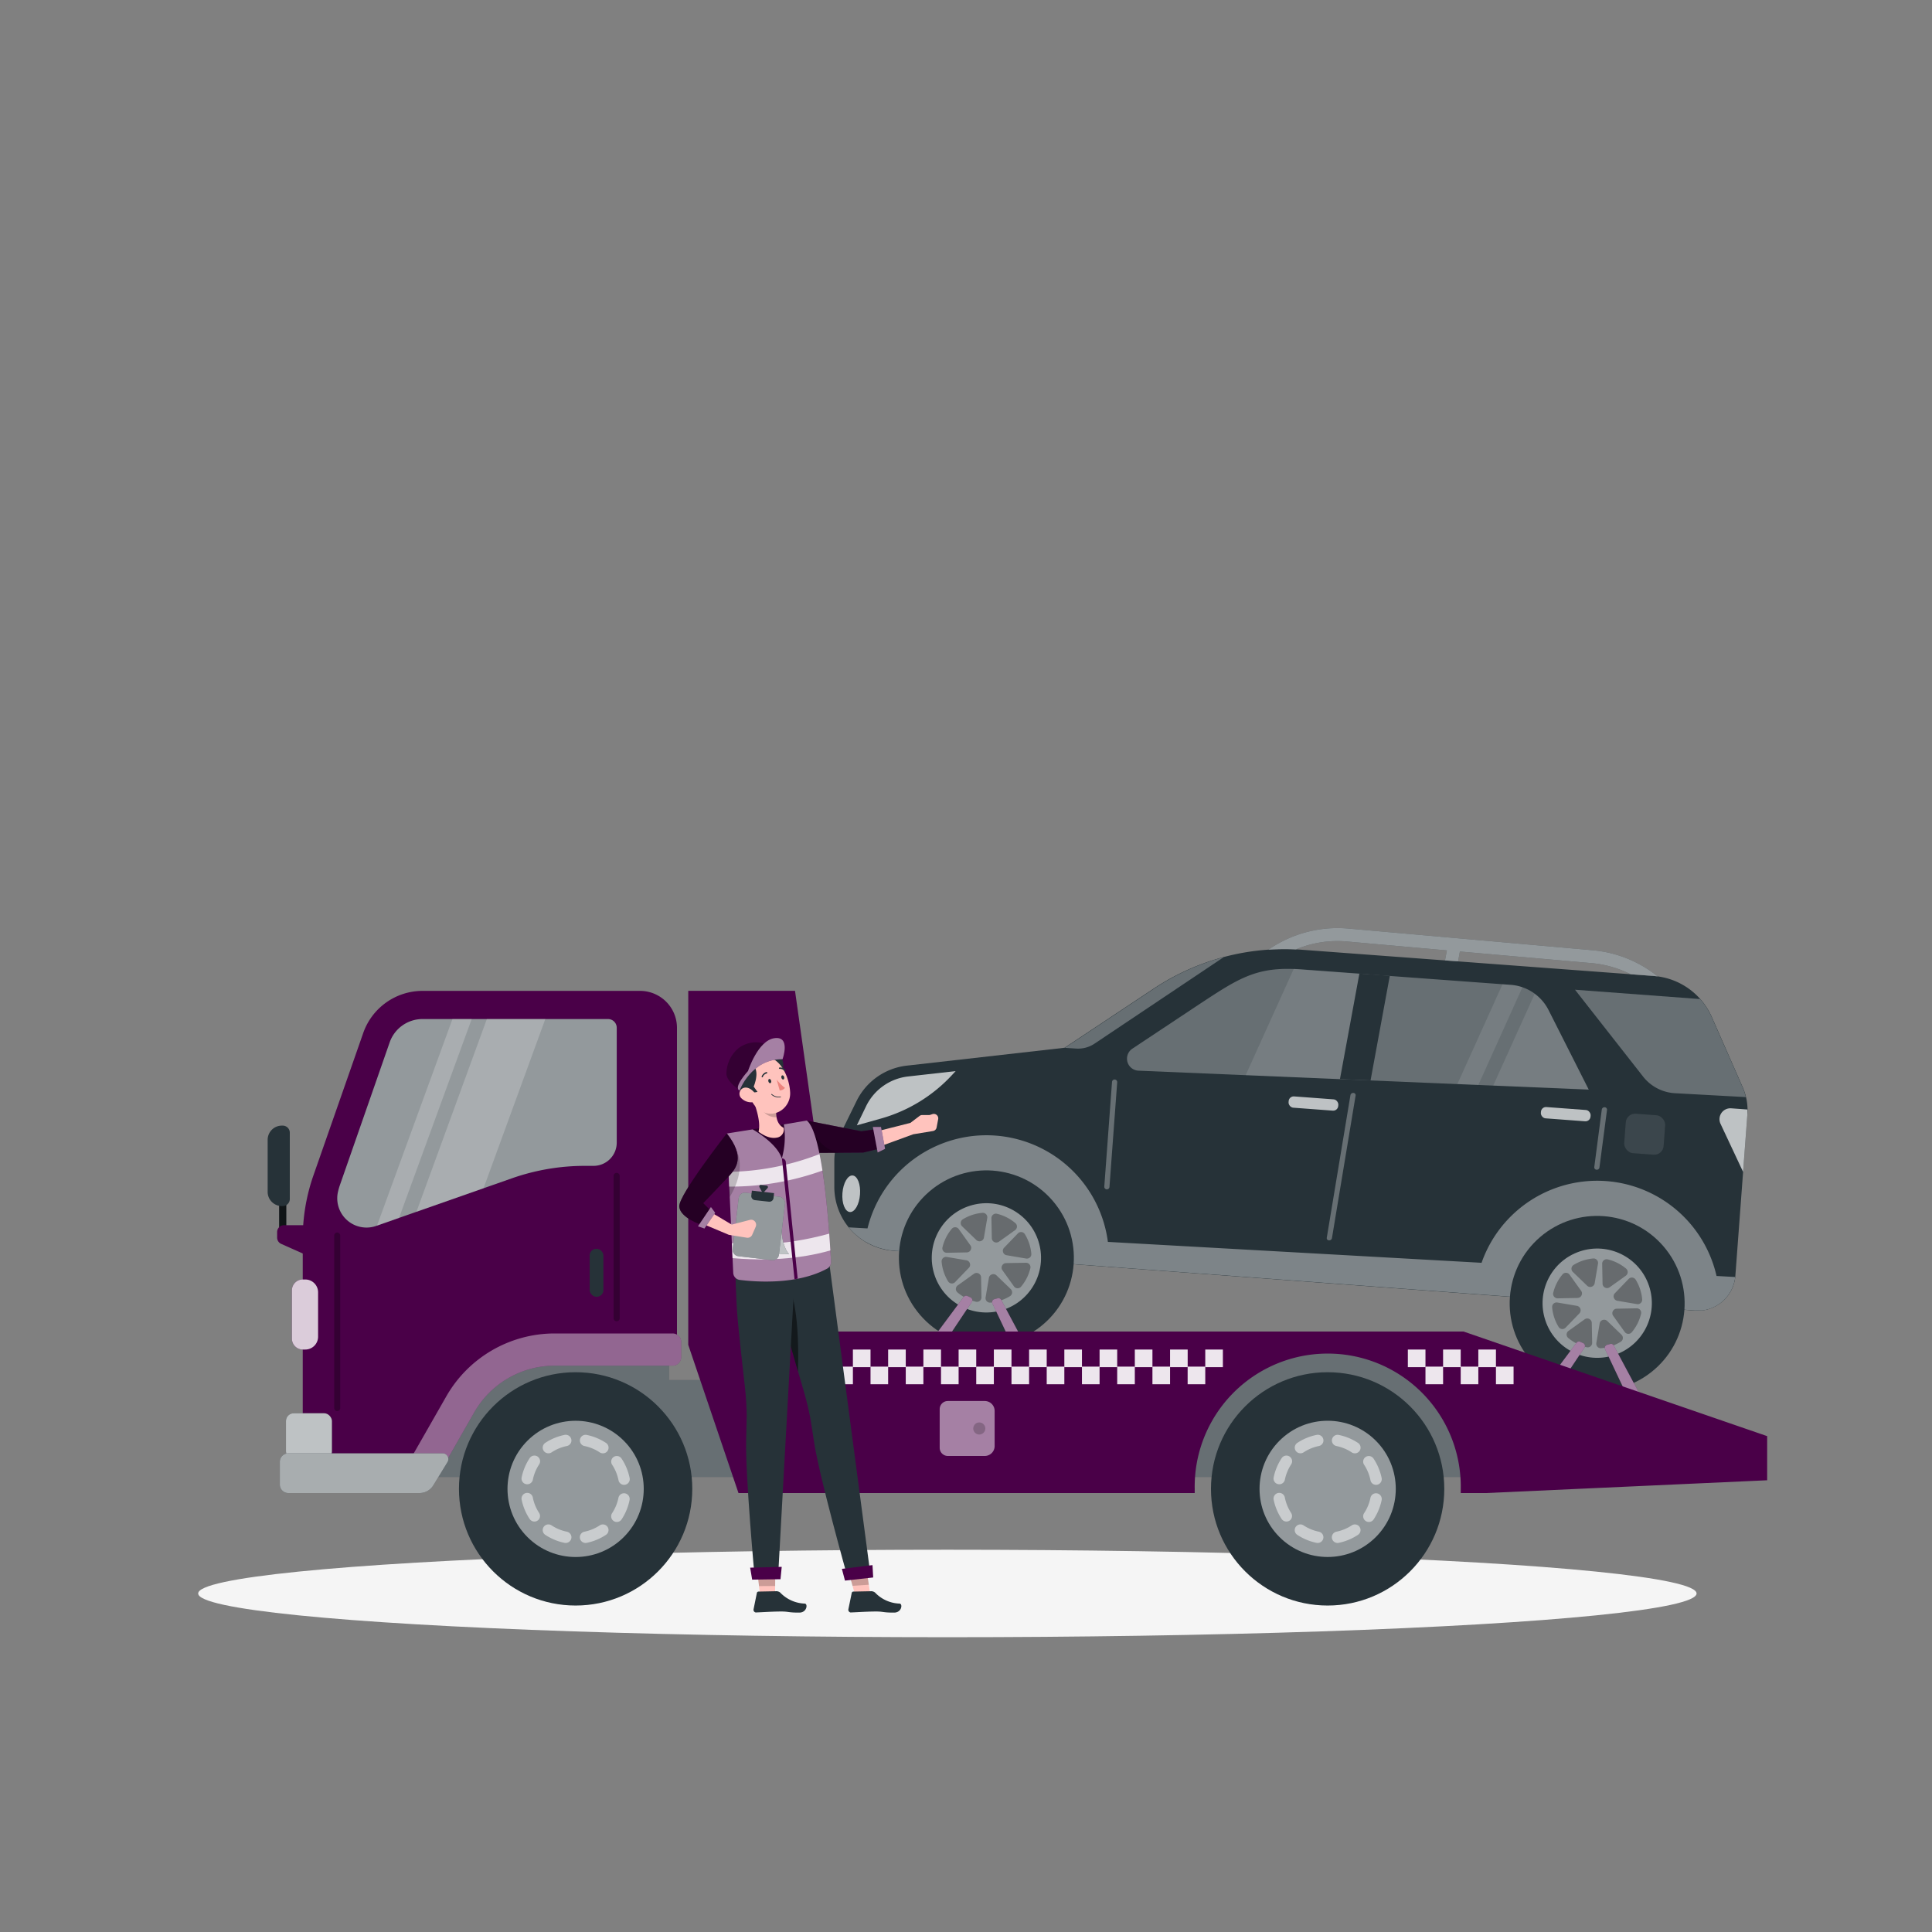 <svg xmlns="http://www.w3.org/2000/svg" viewBox="0 0 500 500"><rect x="0" y="0" width="500" height="500" fill="#808080" stroke="none"/><g id="freepik--Shadow--inject-3"><ellipse id="freepik--path--inject-3" cx="245.18" cy="412.39" rx="193.89" ry="11.32" style="fill:#f5f5f5"></ellipse></g><g id="freepik--Car--inject-3"><path d="M231.25,323.71l207.38,15.47a9.78,9.78,0,0,0,10.48-9l3.11-41.76a14.66,14.66,0,0,0-1.19-7l-8-18.18A17.9,17.9,0,0,0,428,252.58l-91-6.78a61.12,61.12,0,0,0-38.35,10l-23.15,15.36-40.84,4.63a16.56,16.56,0,0,0-13,9.19l-4.06,8.28a16.58,16.58,0,0,0-1.68,7.25l0,6.61A16.58,16.58,0,0,0,231.25,323.71Z" style="fill:#263238"></path><path d="M449.07,330.49l-4.83-.27a31.69,31.69,0,0,0-60.81-3.41l-96.71-5.41a31.7,31.7,0,0,0-62.21-3.49l-4.87-.27a16.9,16.9,0,0,0,4.23,3.67v0c.16.1.33.17.5.26s.49.28.75.4.54.26.81.38.61.25.92.36.5.19.76.27.76.21,1.14.3c.22,0,.43.11.64.15.61.11,1.24.2,1.87.25l55.65,4.15,94.83,7.07,56.9,4.25c.31,0,.62,0,.93,0l.31,0,.61,0,.36-.05.53-.1c.13,0,.25-.06.37-.09l.5-.13.36-.12.48-.19.34-.14.48-.25.3-.15.51-.32.22-.15.11-.07h0A9.81,9.81,0,0,0,449.07,330.49Z" style="fill:#263238"></path><path d="M449.07,330.49l-4.83-.27a31.69,31.69,0,0,0-60.81-3.41l-96.71-5.41a31.7,31.7,0,0,0-62.21-3.49l-4.87-.27a16.9,16.9,0,0,0,4.23,3.67v0c.16.1.33.17.5.26s.49.28.75.4.54.26.81.38.61.25.92.36.5.19.76.27.76.21,1.14.3c.22,0,.43.11.64.15.61.11,1.24.2,1.87.25l55.65,4.15,94.83,7.07,56.9,4.25c.31,0,.62,0,.93,0l.31,0,.61,0,.36-.05.53-.1c.13,0,.25-.06.37-.09l.5-.13.36-.12.48-.19.34-.14.48-.25.3-.15.51-.32.22-.15.11-.07h0A9.81,9.81,0,0,0,449.07,330.49Z" style="fill:#fff;opacity:0.4"></path><path d="M246.46,278.13l.86-.93L235,278.59a13.8,13.8,0,0,0-10.83,7.64l-2.42,5,6.17-1.73A39.72,39.72,0,0,0,246.46,278.13Z" style="fill:#fff;opacity:0.7"></path><path d="M222.57,309.11c-.19,2.62-1.37,4.66-2.63,4.56s-2.12-2.28-1.92-4.9,1.37-4.65,2.63-4.56S222.77,306.5,222.57,309.11Z" style="fill:#fff;opacity:0.7"></path><rect x="420.55" y="288.39" width="10.22" height="10.23" rx="2.42" transform="translate(23.02 -30.85) rotate(4.27)" style="fill:#fff;opacity:0.1"></rect><path d="M400.75,261.38a11.93,11.93,0,0,0-9.74-6.5l-54.36-4c-11.37-.85-16,2.25-26.25,9l-17.34,11.51a3.11,3.11,0,0,0,1.59,5.7L411.16,282Z" style="fill:#263238"></path><path d="M400.75,261.38a11.93,11.93,0,0,0-9.74-6.5l-54.36-4c-11.37-.85-16,2.25-26.25,9l-17.34,11.51a3.11,3.11,0,0,0,1.59,5.7L411.16,282Z" style="fill:#fff;opacity:0.3"></path><path d="M451,281.42l-8-18.18a17.94,17.94,0,0,0-3-4.69l-.12,0-32.27-2.41,17.62,22.48a11.29,11.29,0,0,0,8.41,4.31l18.18,1A15.35,15.35,0,0,0,451,281.42Z" style="fill:#263238"></path><path d="M451,281.42l-8-18.18a17.94,17.94,0,0,0-3-4.69l-.12,0-32.27-2.41,17.62,22.48a11.29,11.29,0,0,0,8.41,4.31l18.18,1A15.35,15.35,0,0,0,451,281.42Z" style="fill:#fff;opacity:0.3"></path><path d="M283.29,270.08l33.43-22.38a61.28,61.28,0,0,0-18,8.12l-23.15,15.36,3,.19A7.61,7.61,0,0,0,283.29,270.08Z" style="fill:#263238"></path><path d="M283.29,270.08l33.43-22.38a61.28,61.28,0,0,0-18,8.12l-23.15,15.36,3,.19A7.61,7.61,0,0,0,283.29,270.08Z" style="fill:#fff;opacity:0.3"></path><rect x="333.49" y="284.11" width="12.89" height="2.93" rx="1.31" transform="translate(22.19 -24.5) rotate(4.27)" style="fill:#fff;opacity:0.7"></rect><rect x="398.79" y="286.86" width="12.89" height="2.93" rx="1.31" transform="translate(22.57 -29.35) rotate(4.27)" style="fill:#fff;opacity:0.7"></rect><path d="M445.27,290.84l5.84,12.44,1.11-14.88c0-.42,0-.84,0-1.26l-4.21-.31A2.82,2.82,0,0,0,445.27,290.84Z" style="fill:#fff;opacity:0.7"></path><path d="M335.38,245.71a27.78,27.78,0,0,1,13.23-2.05l25.84,2.3-.48,2.59,3.38.25.47-2.55,34,3A28.13,28.13,0,0,1,422,252.13l6,.45,1,.11a31.22,31.22,0,0,0-16.84-6.77l-63.24-5.61a31.45,31.45,0,0,0-20.28,5.21l-.41.27A59.11,59.11,0,0,1,335.38,245.71Z" style="fill:#263238"></path><path d="M335.38,245.71a27.78,27.78,0,0,1,13.23-2.05l25.84,2.3-.48,2.59,3.38.25.47-2.55,34,3A28.13,28.13,0,0,1,422,252.13l6,.45,1,.11a31.22,31.22,0,0,0-16.84-6.77l-63.24-5.61a31.45,31.45,0,0,0-20.28,5.21l-.41.27A59.11,59.11,0,0,1,335.38,245.71Z" style="fill:#fff;opacity:0.5"></path><g style="opacity:0.3"><path d="M287.79,280q-1,13.55-2,27.08a.67.67,0,0,0,1.34.1q1-13.54,2-27.08a.67.67,0,0,0-1.34-.1Z" style="fill:#fff"></path></g><g style="opacity:0.3"><path d="M349.49,283.43l-6.12,36.89c-.15.85,1.2.95,1.34.1l6.12-36.89c.14-.85-1.2-.95-1.34-.1Z" style="fill:#fff"></path></g><g style="opacity:0.3"><path d="M414.54,287.16q-1,7.43-1.94,14.86c-.11.86,1.23,1,1.34.1l1.95-14.86c.11-.86-1.23-1-1.35-.1Z" style="fill:#fff"></path></g><path d="M382.6,280.77,394,255.51a11.69,11.69,0,0,0-3-.63l-2.15-.16-11.68,25.83Z" style="fill:#fff;opacity:0.1"></path><g style="opacity:0.1"><path d="M348.3,279.34l6.16-13.63,1-13.48-18.82-1.4c-.62-.05-1.22-.08-1.81-.1l-12.45,27.52Z" style="fill:#fff"></path><path d="M400.75,261.38a12,12,0,0,0-3.57-4.18l-10.73,23.73,24.71,1Z" style="fill:#fff"></path></g><polygon points="346.78 279.27 354.7 279.6 359.68 252.54 351.81 251.96 346.78 279.27" style="fill:#263238"></polygon><circle cx="255.28" cy="325.5" r="22.64" transform="translate(-150.56 245.44) rotate(-40.73)" style="fill:#263238"></circle><circle cx="255.28" cy="325.5" r="14.14" transform="translate(-156.66 363.28) rotate(-57.13)" style="fill:#fff;opacity:0.5"></circle><g style="opacity:0.3"><path d="M257.32,321.44h0a1.18,1.18,0,0,0,1.19-.08l4.19-3a1.15,1.15,0,0,0,.09-1.81,11.57,11.57,0,0,0-4.8-2.43,1.16,1.16,0,0,0-1.41,1.16l.1,5.13A1.14,1.14,0,0,0,257.32,321.44Z"></path><path d="M253.86,321.19h0a1.16,1.16,0,0,0,.78-.9l.86-5.06a1.16,1.16,0,0,0-1.22-1.35,11.58,11.58,0,0,0-5.12,1.68,1.16,1.16,0,0,0-.17,1.81l3.7,3.56A1.15,1.15,0,0,0,253.86,321.19Z"></path><path d="M251.22,323.47v0a1.12,1.12,0,0,0-.08-1.18l-3-4.19a1.15,1.15,0,0,0-1.81-.1,11.59,11.59,0,0,0-2.42,4.81,1.15,1.15,0,0,0,1.15,1.41l5.13-.1A1.14,1.14,0,0,0,251.22,323.47Z"></path><path d="M263.42,319.21l-3.57,3.71a1.14,1.14,0,0,0-.25,1.16h0a1.15,1.15,0,0,0,.9.77l5.06.86a1.15,1.15,0,0,0,1.35-1.22,11.6,11.6,0,0,0-1.69-5.11A1.15,1.15,0,0,0,263.42,319.21Z"></path><path d="M256.71,329.81h0a1.13,1.13,0,0,0-.78.89l-.86,5.07a1.16,1.16,0,0,0,1.22,1.35,11.72,11.72,0,0,0,5.12-1.69,1.16,1.16,0,0,0,.17-1.81l-3.7-3.56A1.15,1.15,0,0,0,256.71,329.81Z"></path><path d="M251,326.93v0a1.16,1.16,0,0,0-.9-.77l-5.06-.86a1.15,1.15,0,0,0-1.35,1.22,11.64,11.64,0,0,0,1.69,5.12,1.15,1.15,0,0,0,1.8.17l3.56-3.7A1.13,1.13,0,0,0,251,326.93Z"></path><path d="M259.34,327.54h0a1.14,1.14,0,0,0,.08,1.19l3,4.19a1.15,1.15,0,0,0,1.81.09,11.49,11.49,0,0,0,2.43-4.81,1.15,1.15,0,0,0-1.15-1.4l-5.14.09A1.17,1.17,0,0,0,259.34,327.54Z"></path><path d="M253.25,329.56h0a1.16,1.16,0,0,0-1.19.09l-4.19,3a1.15,1.15,0,0,0-.1,1.81,11.67,11.67,0,0,0,4.81,2.43A1.16,1.16,0,0,0,254,335.7l-.1-5.14A1.15,1.15,0,0,0,253.25,329.56Z"></path></g><circle cx="413.35" cy="337.29" r="22.64" transform="translate(-119.97 351.43) rotate(-40.73)" style="fill:#263238"></circle><circle cx="413.35" cy="337.29" r="14.14" transform="translate(-85.92 149.26) rotate(-18.58)" style="fill:#fff;opacity:0.5"></circle><g style="opacity:0.3"><path d="M415.38,333.23h0a1.16,1.16,0,0,0,1.19-.08l4.19-3a1.15,1.15,0,0,0,.1-1.81,11.65,11.65,0,0,0-4.81-2.42,1.15,1.15,0,0,0-1.41,1.15l.1,5.13A1.14,1.14,0,0,0,415.38,333.23Z"></path><path d="M411.92,333h0a1.16,1.16,0,0,0,.78-.9l.86-5.06a1.16,1.16,0,0,0-1.22-1.35,11.59,11.59,0,0,0-5.12,1.69,1.15,1.15,0,0,0-.17,1.8l3.7,3.56A1.13,1.13,0,0,0,411.92,333Z"></path><path d="M409.29,335.26v0a1.12,1.12,0,0,0-.08-1.18l-3-4.19a1.15,1.15,0,0,0-1.81-.1,11.55,11.55,0,0,0-2.43,4.81,1.16,1.16,0,0,0,1.15,1.41l5.14-.1A1.16,1.16,0,0,0,409.29,335.26Z"></path><path d="M421.48,331l-3.56,3.7a1.13,1.13,0,0,0-.26,1.16h0a1.16,1.16,0,0,0,.9.78l5.06.86A1.16,1.16,0,0,0,425,336.3a11.59,11.59,0,0,0-1.69-5.12A1.15,1.15,0,0,0,421.48,331Z"></path><path d="M414.77,341.61h0a1.14,1.14,0,0,0-.78.9l-.86,5.06a1.16,1.16,0,0,0,1.22,1.35,11.59,11.59,0,0,0,5.12-1.69,1.15,1.15,0,0,0,.17-1.8l-3.7-3.57A1.15,1.15,0,0,0,414.77,341.61Z"></path><path d="M409,338.72v0a1.15,1.15,0,0,0-.9-.77l-5.06-.86a1.16,1.16,0,0,0-1.35,1.22,11.59,11.59,0,0,0,1.69,5.12,1.15,1.15,0,0,0,1.8.17l3.57-3.7A1.15,1.15,0,0,0,409,338.72Z"></path><path d="M417.4,339.33h0a1.14,1.14,0,0,0,.08,1.19l3,4.19a1.15,1.15,0,0,0,1.81.09,11.53,11.53,0,0,0,2.42-4.81,1.14,1.14,0,0,0-1.15-1.4l-5.13.1A1.15,1.15,0,0,0,417.4,339.33Z"></path><path d="M411.31,341.35h0a1.14,1.14,0,0,0-1.19.08l-4.19,3a1.15,1.15,0,0,0-.1,1.81,11.67,11.67,0,0,0,4.81,2.43,1.16,1.16,0,0,0,1.41-1.15l-.1-5.14A1.15,1.15,0,0,0,411.31,341.35Z"></path></g><path d="M250.36,335.41l.8.36a.8.8,0,0,1,.34,1.17l-7.79,11.67-2.84-1.48,8.52-11.47A.81.81,0,0,1,250.36,335.41Z" style="fill:#4A0048"></path><path d="M258.19,336l-.85.23a.8.8,0,0,0-.5,1.11l6,12.69,3-1-6.72-12.6A.79.79,0,0,0,258.19,336Z" style="fill:#4A0048"></path><g style="opacity:0.5"><path d="M250.36,335.41l.8.36a.8.8,0,0,1,.34,1.17l-7.79,11.67-2.84-1.48,8.52-11.47A.81.81,0,0,1,250.36,335.41Z" style="fill:#fff"></path><path d="M258.19,336l-.85.23a.8.8,0,0,0-.5,1.11l6,12.69,3-1-6.72-12.6A.79.79,0,0,0,258.19,336Z" style="fill:#fff"></path></g><path d="M408.91,347.24l.81.36a.8.8,0,0,1,.33,1.17l-7.79,11.66L399.42,359,408,347.49A.79.79,0,0,1,408.91,347.24Z" style="fill:#4A0048"></path><path d="M416.74,347.82l-.84.24a.8.8,0,0,0-.51,1.11l6,12.69,3-1-6.73-12.6A.81.81,0,0,0,416.74,347.82Z" style="fill:#4A0048"></path><g style="opacity:0.5"><path d="M408.91,347.24l.81.36a.8.8,0,0,1,.33,1.17l-7.79,11.66L399.42,359,408,347.49A.79.79,0,0,1,408.91,347.24Z" style="fill:#fff"></path><path d="M416.74,347.82l-.84.24a.8.8,0,0,0-.51,1.11l6,12.69,3-1-6.73-12.6A.81.81,0,0,0,416.74,347.82Z" style="fill:#fff"></path></g></g><g id="freepik--Towing--inject-3"><rect x="283.75" y="348.09" width="98.22" height="34.15" style="fill:#263238"></rect><rect x="283.75" y="348.09" width="98.22" height="34.15" style="fill:#fff;opacity:0.3"></rect><polygon points="173.15 357.16 173.15 340.2 108.1 340.2 108.1 382.24 197.38 382.24 197.38 357.16 173.15 357.16" style="fill:#263238"></polygon><polygon points="173.15 357.16 173.15 340.2 108.1 340.2 108.1 382.24 197.38 382.24 197.38 357.16 173.15 357.16" style="fill:#fff;opacity:0.3"></polygon><circle cx="343.59" cy="385.32" r="30.19" style="fill:#263238"></circle><circle cx="343.59" cy="385.32" r="17.63" transform="translate(-171.82 355.81) rotate(-45)" style="fill:#fff;opacity:0.5"></circle><g style="opacity:0.5"><path d="M332.51,383a11.39,11.39,0,0,1,1.63-4,1.46,1.46,0,0,0-.08-1.76h0a1.47,1.47,0,0,0-2.36.12,14.24,14.24,0,0,0-2.08,5,1.48,1.48,0,0,0,1.59,1.76h0A1.47,1.47,0,0,0,332.51,383Z" style="fill:#fff"></path><path d="M337.37,375.87a11.14,11.14,0,0,1,3.95-1.64,1.47,1.47,0,0,0,1.18-1.3h0a1.47,1.47,0,0,0-1.76-1.58,14.14,14.14,0,0,0-5,2.07,1.47,1.47,0,0,0-.12,2.36h0A1.49,1.49,0,0,0,337.37,375.87Z" style="fill:#fff"></path><path d="M353.13,377.33h0a1.47,1.47,0,0,0-.09,1.76,11.22,11.22,0,0,1,1.64,4,1.47,1.47,0,0,0,1.3,1.18h0a1.48,1.48,0,0,0,1.59-1.76,14.42,14.42,0,0,0-2.08-5A1.47,1.47,0,0,0,353.13,377.33Z" style="fill:#fff"></path><path d="M345.87,374.23a11.22,11.22,0,0,1,3.95,1.64,1.49,1.49,0,0,0,1.76-.08h0a1.47,1.47,0,0,0-.12-2.36,14.22,14.22,0,0,0-5-2.07,1.47,1.47,0,0,0-1.76,1.58h0A1.47,1.47,0,0,0,345.87,374.23Z" style="fill:#fff"></path><path d="M341.32,396.4a11.13,11.13,0,0,1-3.95-1.63,1.47,1.47,0,0,0-1.76.08h0a1.47,1.47,0,0,0,.12,2.36,14.16,14.16,0,0,0,5,2.08,1.48,1.48,0,0,0,1.76-1.59h0A1.48,1.48,0,0,0,341.32,396.4Z" style="fill:#fff"></path><path d="M354.68,387.59a11.14,11.14,0,0,1-1.64,4,1.47,1.47,0,0,0,.09,1.76h0a1.47,1.47,0,0,0,2.36-.12,14.38,14.38,0,0,0,2.08-5,1.49,1.49,0,0,0-1.59-1.77h0A1.47,1.47,0,0,0,354.68,387.59Z" style="fill:#fff"></path><path d="M334.14,391.54a11.31,11.31,0,0,1-1.63-4,1.47,1.47,0,0,0-1.3-1.18h0a1.48,1.48,0,0,0-1.59,1.76,14.16,14.16,0,0,0,2.08,5,1.47,1.47,0,0,0,2.36.12h0A1.46,1.46,0,0,0,334.14,391.54Z" style="fill:#fff"></path><path d="M349.82,394.77a11.2,11.2,0,0,1-3.95,1.63,1.48,1.48,0,0,0-1.18,1.3h0a1.48,1.48,0,0,0,1.76,1.59,14.24,14.24,0,0,0,5-2.08,1.47,1.47,0,0,0,.12-2.36h0A1.47,1.47,0,0,0,349.82,394.77Z" style="fill:#fff"></path></g><path d="M378.76,344.6H212V300.68l-6.25-44.25H178.12v91.62l13,38.35H309.19c0-.36,0-.72,0-1.08a34.43,34.43,0,1,1,68.85,0c0,.36,0,.72,0,1.08h6.52l72.78-3.31V371.67Z" style="fill:#4A0048"></path><g style="opacity:0.9"><rect x="211.61" y="349.26" width="4.56" height="4.56" style="fill:#fff"></rect><rect x="216.17" y="353.68" width="4.56" height="4.56" style="fill:#fff"></rect><rect x="220.73" y="349.26" width="4.56" height="4.56" style="fill:#fff"></rect><rect x="225.29" y="353.68" width="4.56" height="4.56" style="fill:#fff"></rect><rect x="229.85" y="349.26" width="4.56" height="4.56" style="fill:#fff"></rect><rect x="234.41" y="353.68" width="4.56" height="4.56" style="fill:#fff"></rect><rect x="238.97" y="349.26" width="4.56" height="4.56" style="fill:#fff"></rect><rect x="243.53" y="353.68" width="4.56" height="4.56" style="fill:#fff"></rect><rect x="248.09" y="349.26" width="4.56" height="4.56" style="fill:#fff"></rect><rect x="252.65" y="353.68" width="4.56" height="4.56" style="fill:#fff"></rect><rect x="257.21" y="349.26" width="4.56" height="4.56" style="fill:#fff"></rect><rect x="261.77" y="353.68" width="4.56" height="4.56" style="fill:#fff"></rect><rect x="266.33" y="349.26" width="4.56" height="4.56" style="fill:#fff"></rect><rect x="270.89" y="353.68" width="4.56" height="4.56" style="fill:#fff"></rect><rect x="275.45" y="349.26" width="4.56" height="4.56" style="fill:#fff"></rect><rect x="280.01" y="353.68" width="4.56" height="4.56" style="fill:#fff"></rect><rect x="284.57" y="349.26" width="4.56" height="4.56" style="fill:#fff"></rect><rect x="289.13" y="353.68" width="4.56" height="4.56" style="fill:#fff"></rect><rect x="293.69" y="349.26" width="4.56" height="4.56" style="fill:#fff"></rect><rect x="298.25" y="353.68" width="4.56" height="4.56" style="fill:#fff"></rect><rect x="302.81" y="349.26" width="4.56" height="4.56" style="fill:#fff"></rect><rect x="307.36" y="353.68" width="4.56" height="4.56" style="fill:#fff"></rect><rect x="311.92" y="349.26" width="4.56" height="4.56" style="fill:#fff"></rect><rect x="364.35" y="349.26" width="4.56" height="4.56" style="fill:#fff"></rect><rect x="368.91" y="353.68" width="4.56" height="4.56" style="fill:#fff"></rect><rect x="373.47" y="349.26" width="4.56" height="4.56" style="fill:#fff"></rect><rect x="378.03" y="353.68" width="4.56" height="4.56" style="fill:#fff"></rect><rect x="382.59" y="349.26" width="4.56" height="4.56" style="fill:#fff"></rect><rect x="387.15" y="353.68" width="4.56" height="4.56" style="fill:#fff"></rect></g><path d="M245.3,362.58h9.55a2.56,2.56,0,0,1,2.56,2.56v9.1a2.56,2.56,0,0,1-2.56,2.56H245.3a2.11,2.11,0,0,1-2.11-2.11v-10A2.11,2.11,0,0,1,245.3,362.58Z" style="fill:#fff;opacity:0.5"></path><path d="M255,369.69a1.56,1.56,0,1,0-1.56,1.56A1.56,1.56,0,0,0,255,369.69Z" style="opacity:0.2"></path><circle cx="148.97" cy="385.32" r="30.19" style="fill:#263238"></circle><circle cx="148.97" cy="385.32" r="17.63" transform="translate(-228.83 218.2) rotate(-45)" style="fill:#fff;opacity:0.5"></circle><g style="opacity:0.5"><path d="M137.89,383a11.2,11.2,0,0,1,1.63-4,1.47,1.47,0,0,0-.08-1.76h0a1.47,1.47,0,0,0-2.36.12,14.24,14.24,0,0,0-2.08,5,1.47,1.47,0,0,0,1.58,1.76h0A1.48,1.48,0,0,0,137.89,383Z" style="fill:#fff"></path><path d="M142.75,375.87a11.14,11.14,0,0,1,3.95-1.64,1.48,1.48,0,0,0,1.18-1.3h0a1.48,1.48,0,0,0-1.77-1.58,14.17,14.17,0,0,0-5,2.07,1.47,1.47,0,0,0-.12,2.36h0A1.49,1.49,0,0,0,142.75,375.87Z" style="fill:#fff"></path><path d="M158.51,377.33h0a1.49,1.49,0,0,0-.08,1.76,11.22,11.22,0,0,1,1.64,4,1.47,1.47,0,0,0,1.3,1.18h0a1.47,1.47,0,0,0,1.58-1.76,14.22,14.22,0,0,0-2.07-5A1.47,1.47,0,0,0,158.51,377.33Z" style="fill:#fff"></path><path d="M151.25,374.23a11.22,11.22,0,0,1,3.95,1.64,1.49,1.49,0,0,0,1.76-.08h0a1.47,1.47,0,0,0-.12-2.36,14.22,14.22,0,0,0-5-2.07,1.47,1.47,0,0,0-1.76,1.58h0A1.47,1.47,0,0,0,151.25,374.23Z" style="fill:#fff"></path><path d="M146.7,396.4a11.13,11.13,0,0,1-3.95-1.63,1.47,1.47,0,0,0-1.76.08h0a1.47,1.47,0,0,0,.12,2.36,14.19,14.19,0,0,0,5,2.08,1.49,1.49,0,0,0,1.77-1.59h0A1.49,1.49,0,0,0,146.7,396.4Z" style="fill:#fff"></path><path d="M160.06,387.59a11.14,11.14,0,0,1-1.64,4,1.49,1.49,0,0,0,.08,1.76h0a1.47,1.47,0,0,0,2.36-.12,14.17,14.17,0,0,0,2.07-5,1.48,1.48,0,0,0-1.58-1.77h0A1.47,1.47,0,0,0,160.06,387.59Z" style="fill:#fff"></path><path d="M139.52,391.54a11.13,11.13,0,0,1-1.63-4,1.48,1.48,0,0,0-1.31-1.18h0a1.48,1.48,0,0,0-1.58,1.76,14.16,14.16,0,0,0,2.08,5,1.47,1.47,0,0,0,2.36.12h0A1.47,1.47,0,0,0,139.52,391.54Z" style="fill:#fff"></path><path d="M155.2,394.77a11.2,11.2,0,0,1-3.95,1.63,1.48,1.48,0,0,0-1.18,1.3h0a1.48,1.48,0,0,0,1.76,1.59,14.24,14.24,0,0,0,5-2.08,1.47,1.47,0,0,0,.12-2.36h0A1.47,1.47,0,0,0,155.2,394.77Z" style="fill:#fff"></path></g><rect x="72.26" y="309.66" width="1.82" height="9.68" style="fill:#263238"></rect><rect x="72.26" y="309.66" width="1.82" height="9.68" style="opacity:0.6"></rect><path d="M120.31,360.38l11.46-8.84,11.36-2.28H175.2V266a9.56,9.56,0,0,0-9.55-9.56h-56.3A16.27,16.27,0,0,0,94,267.35L81.11,304.21a49.49,49.49,0,0,0-2.76,16.31v61.72h26.91Z" style="fill:#4A0048"></path><path d="M78.39,331.13H79a3.32,3.32,0,0,1,3.32,3.32v11.49A3.32,3.32,0,0,1,79,349.26h-.63a2.82,2.82,0,0,1-2.82-2.82v-12.5a2.82,2.82,0,0,1,2.82-2.82Z" style="fill:#4A0048"></path><path d="M78.39,331.13H79a3.32,3.32,0,0,1,3.32,3.32v11.49A3.32,3.32,0,0,1,79,349.26h-.63a2.82,2.82,0,0,1-2.82-2.82v-12.5a2.82,2.82,0,0,1,2.82-2.82Z" style="fill:#fff;opacity:0.8"></path><rect x="152.61" y="323.19" width="3.55" height="12.41" rx="1.71" style="fill:#263238"></rect><path d="M78.22,324.34l-5.5-2.45a1.78,1.78,0,0,1-1-1.63v-1.4a1.78,1.78,0,0,1,1.78-1.78H79a2,2,0,0,1,2,2v3.5A2,2,0,0,1,78.22,324.34Z" style="fill:#4A0048"></path><path d="M151.4,301.72h2.21a6,6,0,0,0,6-6V266a2.26,2.26,0,0,0-2.26-2.27h-48a9,9,0,0,0-8.49,6L88,306.61a15.89,15.89,0,0,0-.49,1.66,7.57,7.57,0,0,0,9.83,9l35.18-12.34A57,57,0,0,1,151.4,301.72Z" style="fill:#263238"></path><path d="M151.4,301.72h2.21a6,6,0,0,0,6-6V266a2.26,2.26,0,0,0-2.26-2.27h-48a9,9,0,0,0-8.49,6L88,306.61a15.89,15.89,0,0,0-.49,1.66,7.57,7.57,0,0,0,9.83,9l35.18-12.34A57,57,0,0,1,151.4,301.72Z" style="fill:#fff;opacity:0.5"></path><path d="M174.05,345.1H143.5a32.29,32.29,0,0,0-28,16.28l-11.92,20.86h9.59l9.56-16.73a24,24,0,0,1,20.81-12.08h30.55a2.19,2.19,0,0,0,2.19-2.19v-3.95A2.19,2.19,0,0,0,174.05,345.1Z" style="fill:#4A0048"></path><path d="M174.05,345.1H143.5a32.29,32.29,0,0,0-28,16.28l-11.92,20.86h9.59l9.56-16.73a24,24,0,0,1,20.81-12.08h30.55a2.19,2.19,0,0,0,2.19-2.19v-3.95A2.19,2.19,0,0,0,174.05,345.1Z" style="fill:#fff;opacity:0.4"></path><rect x="74.01" y="365.75" width="11.89" height="11.89" rx="2" style="fill:#263238"></rect><rect x="74.01" y="365.75" width="11.89" height="11.89" rx="2" style="fill:#fff;opacity:0.7"></rect><path d="M108.62,386.4h-34a2.2,2.2,0,0,1-2.2-2.2v-5.88a2.2,2.2,0,0,1,2.2-2.2h39.93a1.48,1.48,0,0,1,1.27,2.25l-3.66,6A4.19,4.19,0,0,1,108.62,386.4Z" style="fill:#263238"></path><path d="M108.62,386.4h-34a2.2,2.2,0,0,1-2.2-2.2v-5.88a2.2,2.2,0,0,1,2.2-2.2h39.93a1.48,1.48,0,0,1,1.27,2.25l-3.66,6A4.19,4.19,0,0,1,108.62,386.4Z" style="fill:#fff;opacity:0.6"></path><path d="M72.94,291.31h.23A1.83,1.83,0,0,1,75,293.13v17.17a1.83,1.83,0,0,1-1.83,1.83h-.23a3.67,3.67,0,0,1-3.67-3.67V295A3.67,3.67,0,0,1,72.94,291.31Z" style="fill:#263238"></path><g style="opacity:0.3"><path d="M86.49,319.76V364.4a.78.78,0,0,0,1.56,0V319.76a.78.78,0,0,0-1.56,0Z"></path></g><g style="opacity:0.3"><path d="M158.8,304.24v37a.79.79,0,0,0,1.57,0v-37a.79.79,0,0,0-1.57,0Z"></path></g><g style="opacity:0.2"><polygon points="122.08 263.72 117.1 263.72 97.57 317.2 103.27 315.2 122.08 263.72" style="fill:#fff"></polygon><polygon points="141.13 263.72 126 263.72 107.77 313.62 125.13 307.53 141.13 263.72" style="fill:#fff"></polygon></g></g><g id="freepik--Character--inject-3"><polygon points="218.8 403.77 221.25 412.63 225.22 412.63 223.74 402.67 218.8 403.77" style="fill:#ffc3bd"></polygon><path d="M225.32,411.81l-4.49.09a.43.43,0,0,0-.4.34l-.87,4.24a.7.7,0,0,0,.54.82l.15,0c1.87-.07,3.53-.2,5.86-.24,2.75-.05,2.06.29,5.29.28,1.95,0,2.27-2.23,1.44-2.33a9.17,9.17,0,0,1-6.38-2.86A1.63,1.63,0,0,0,225.32,411.81Z" style="fill:#263238"></path><polygon points="224.85 410.13 223.74 402.67 218.8 403.77 220.63 410.41 224.85 410.13" style="opacity:0.2"></polygon><path d="M214.49,325.94l10.73,81.23-6,.57S212,382,210.68,373.21c-.25-1.58-.71-4.8-1-6.37-.33-1.81-1.18-5.24-1.72-7-1-3.36-3.9-13.5-3.9-13.5l-4.32-17.53Z" style="fill:#263238"></path><path d="M202.33,333l-.73,3.37,2.46,10s1.29,4.57,2.45,8.59c.53-17.26-2.32-21.95-2.32-21.95Z" style="opacity:0.5"></path><polygon points="217.88 406.02 218.68 409.06 225.98 408.25 225.8 405.05 217.88 406.02" style="fill:#4A0048"></polygon><polygon points="195.62 403.35 196.66 412.48 200.59 412.52 200.67 403.03 195.62 403.35" style="fill:#ffc3bd"></polygon><polygon points="200.67 403.03 195.62 403.35 196.43 410.48 200.61 410.45 200.67 403.03" style="opacity:0.2"></polygon><path d="M205.86,326.84l-4.5,81.36-6.05.06s-2.44-26.6-2.21-35.49c0-1.6.15-4.85.15-6.45,0-1.84-.23-5.37-.45-7.2-.42-3.48-1.61-14.49-1.92-18-.41-4.49-.63-14-.63-14Z" style="fill:#263238"></path><polygon points="194.14 405.71 194.66 408.81 201.99 408.7 202.31 405.5 194.14 405.71" style="fill:#4A0048"></polygon><path d="M200.78,411.81l-4.5.09a.44.44,0,0,0-.4.34l-.86,4.24a.69.69,0,0,0,.54.82l.14,0c1.87-.07,3.54-.2,5.87-.24,2.75-.05,2.06.29,5.29.28,1.95,0,2.26-2.23,1.44-2.33a9.22,9.22,0,0,1-6.39-2.86A1.6,1.6,0,0,0,200.78,411.81Z" style="fill:#263238"></path><path d="M224,293.55l11.61-2.95,2.36-1.79a1.15,1.15,0,0,1,.69-.24h1.74a1,1,0,0,0,.35-.05l.57-.19a1.15,1.15,0,0,1,1.48,1.31l-.41,2.16a1.15,1.15,0,0,1-.94.91l-5.11.84-11.7,4.27Z" style="fill:#ffc3bd"></path><path d="M208.79,290l14.13,2.78,3.93-.58.67,5.08-4.12,1-13.6.09S206.45,293.27,208.79,290Z" style="fill:#4A0048"></path><path d="M208.79,290l14.13,2.78,3.93-.58.67,5.08-4.12,1-13.6.09S206.45,293.27,208.79,290Z" style="opacity:0.5"></path><polygon points="225.89 291.65 227.14 298.25 229.06 297.32 228 291.65 225.89 291.65" style="fill:#4A0048"></polygon><polygon points="225.89 291.65 227.14 298.25 229.06 297.32 228 291.65 225.89 291.65" style="fill:#fff;opacity:0.5"></polygon><path d="M210.34,292.38l-1,.61.58,2,.86,3.39,7,0C212.13,297.9,210.34,292.38,210.34,292.38Z" style="opacity:0.2"></path><polygon points="197.38 304.77 206.64 303.71 205.94 290.47 192.84 292.57 197.38 304.77" style="fill:#4A0048"></polygon><polygon points="197.38 304.77 206.64 303.71 205.94 290.47 192.84 292.57 197.38 304.77" style="opacity:0.4"></polygon><path d="M208.79,290l-5.93,1a20.41,20.41,0,0,1-.53,8.82c-1.09-3.38-5.48-6.31-7.54-7.54l-6.69,1.07,1.66,36.07a1.92,1.92,0,0,0,1.67,1.82c4,.51,14.81,1.35,22.63-2.92a1.94,1.94,0,0,0,1-1.8C214.75,320.49,213.14,293.34,208.79,290Z" style="fill:#4A0048"></path><path d="M208.79,290l-5.93,1a20.41,20.41,0,0,1-.53,8.82c-1.09-3.38-5.48-6.31-7.54-7.54l-6.69,1.07,1.66,36.07a1.92,1.92,0,0,0,1.67,1.82c4,.51,14.81,1.35,22.63-2.92a1.94,1.94,0,0,0,1-1.8C214.75,320.49,213.14,293.34,208.79,290Z" style="fill:#fff;opacity:0.5"></path><path d="M188.56,303.28l.17,3.81a70,70,0,0,0,24.12-4.15c-.23-1.49-.48-2.93-.76-4.27A67.56,67.56,0,0,1,188.56,303.28Z" style="fill:#fff;opacity:0.8"></path><path d="M188.86,309.8c4.49-7.46,1.78-12,1.78-12l-.76.28-1.48,1.78Z" style="opacity:0.2"></path><path d="M196.31,292.89c1.15.86,2.94,1.88,4.7,1.53a2.11,2.11,0,0,0,1.8-2.54c-1.6-.81-2-2.61-1.94-4.31l-6.18-3.39C195.64,286.45,196.94,290.4,196.31,292.89Z" style="fill:#ffc3bd"></path><path d="M197.21,285.58l3.66,2a9.13,9.13,0,0,0,.09,1.57,4.32,4.32,0,0,1-3.64-1.79C196.86,286.61,196.93,285.73,197.21,285.58Z" style="opacity:0.2;isolation:isolate"></path><path d="M200.24,280.11c-2.8-1.45-4.49-4.69-4.31-5.45s4.35-2.31,4.95-2c3,1.29,1.42,5.41,1.42,5.41l1.09,1.26Z" style="fill:#263238"></path><path d="M192.84,280.43c1.25,3.6,1.8,5.77,4.18,7.12,3.57,2.06,7.62-.9,7.47-4.79-.14-3.53-2.17-8.81-6.16-9.26a5.19,5.19,0,0,0-5.49,6.93Z" style="fill:#ffc3bd"></path><path d="M192.79,283.06c-2.64-1.71-4.8-4.57-4.51-5.28.77-1.89,3.81-3.42,5.87-2.57,3,1.23.9,6,.9,6l1,1.38Z" style="fill:#263238"></path><path d="M192,284.35a3.59,3.59,0,0,0,2.6.92c1.27-.07,1.49-1.3.8-2.29s-2-1.9-3.15-1.35A1.62,1.62,0,0,0,192,284.35Z" style="fill:#ffc3bd"></path><path d="M198.86,279.88c.09.3.31.5.51.44s.28-.34.2-.64-.31-.49-.51-.44S198.78,279.58,198.86,279.88Z" style="fill:#263238"></path><path d="M202.23,278.94c.09.29.31.49.51.43s.28-.34.2-.63-.31-.5-.51-.44S202.15,278.64,202.23,278.94Z" style="fill:#263238"></path><path d="M201,279.4a11.17,11.17,0,0,0,2.15,2.14,1.82,1.82,0,0,1-1.36.68Z" style="fill:#ed847e"></path><path d="M197.31,278.81h-.09a.19.19,0,0,1-.1-.23,1.84,1.84,0,0,1,1.22-1.13.18.18,0,1,1,.08.36h0a1.42,1.42,0,0,0-1,.9A.21.21,0,0,1,197.31,278.81Z" style="fill:#263238"></path><path d="M203.16,277.21a.19.19,0,0,1-.16-.06,1.43,1.43,0,0,0-1.2-.52.18.18,0,0,1-.21-.15.2.2,0,0,1,.16-.21,1.79,1.79,0,0,1,1.53.64.17.17,0,0,1,0,.25h0A.16.16,0,0,1,203.16,277.21Z" style="fill:#263238"></path><path d="M201.48,284a2.47,2.47,0,0,0,.54-.05.08.08,0,0,0,.08-.1h0a.09.09,0,0,0-.11-.07,2.57,2.57,0,0,1-2.22-.63.11.11,0,0,0-.14,0,.09.09,0,0,0,0,.13A2.65,2.65,0,0,0,201.48,284Z" style="fill:#263238"></path><path d="M191.24,282S188.19,280,188,278a8.68,8.68,0,0,1,3.35-6.9c2.28-1.54,6.91-2.83,10.94,2.42l-6.54,2-2.6,2.69Z" style="fill:#4A0048"></path><path d="M191.24,282S188.19,280,188,278a8.68,8.68,0,0,1,3.35-6.9c2.28-1.54,6.91-2.83,10.94,2.42l-6.54,2-2.6,2.69Z" style="opacity:0.3"></path><path d="M191.39,282.24s3-8.22,11.13-8.12c0,0,2.21-6.05-2.1-5.44s-6.83,8.5-6.83,8.5S189.67,281.42,191.39,282.24Z" style="fill:#4A0048"></path><path d="M191.39,282.24s3-8.22,11.13-8.12c0,0,2.21-6.05-2.1-5.44s-6.83,8.5-6.83,8.5S189.67,281.42,191.39,282.24Z" style="fill:#fff;opacity:0.5"></path><path d="M214.9,323.6c-.08-1.24-.18-2.71-.3-4.33-12.63,3.49-22,2.86-25.19,2.47l.17,3.86C202.42,326.76,211.44,324.63,214.9,323.6Z" style="fill:#fff;opacity:0.8"></path><path d="M192.55,309.45l10.27,1.22s-2.08,9.79,1.37,13.9l-8.15.09Z" style="fill:#263238"></path><path d="M192.55,309.45l10.27,1.22s-2.08,9.79,1.37,13.9l-8.15.09Z" style="fill:#fff;opacity:0.7"></path><rect x="190.37" y="309.12" width="12.07" height="16.53" rx="1.58" transform="translate(38.58 -20.84) rotate(6.74)" style="fill:#263238"></rect><rect x="190.37" y="309.12" width="12.07" height="16.53" rx="1.58" transform="translate(38.58 -20.84) rotate(6.74)" style="fill:#fff;opacity:0.5"></rect><path d="M197.73,308.48l.91-1a.39.39,0,0,0-.25-.65l-1.45-.17a.39.39,0,0,0-.39.58l.65,1.2-2.61-.31-.15,1.29a1.07,1.07,0,0,0,.93,1.18L199,311a1.07,1.07,0,0,0,1.18-.93l.15-1.29Z" style="fill:#263238"></path><path d="M181.82,312.43l7.56,4.5,4.68-1.22a1.3,1.3,0,0,1,.87.07h0a1.31,1.31,0,0,1,.65,1.7l-.91,2.08a1.3,1.3,0,0,1-1.39.76l-4.66-.75-9.1-3.83Z" style="fill:#ffc3bd"></path><path d="M188.1,293.32s-12.5,15.95-12.31,18.92,5.85,4.79,5.85,4.79l2.49-3.54L182,311.38s5-5.21,6.66-7C190.49,302.35,192.94,299.5,188.1,293.32Z" style="fill:#4A0048"></path><path d="M188.1,293.32s-12.5,15.95-12.31,18.92,5.85,4.79,5.85,4.79l2.49-3.54L182,311.38s5-5.21,6.66-7C190.49,302.35,192.94,299.5,188.1,293.32Z" style="opacity:0.5"></path><polygon points="183.99 312.38 180.63 317.37 182.31 317.94 185.09 313.87 183.99 312.38" style="fill:#4A0048"></polygon><polygon points="183.99 312.38 180.63 317.37 182.31 317.94 185.09 313.87 183.99 312.38" style="fill:#fff;opacity:0.5"></polygon><path d="M206.44,330.9l-3.08-30.18a1,1,0,0,0-1-.93l3.26,31.27Z" style="fill:#4A0048"></path></g></svg>